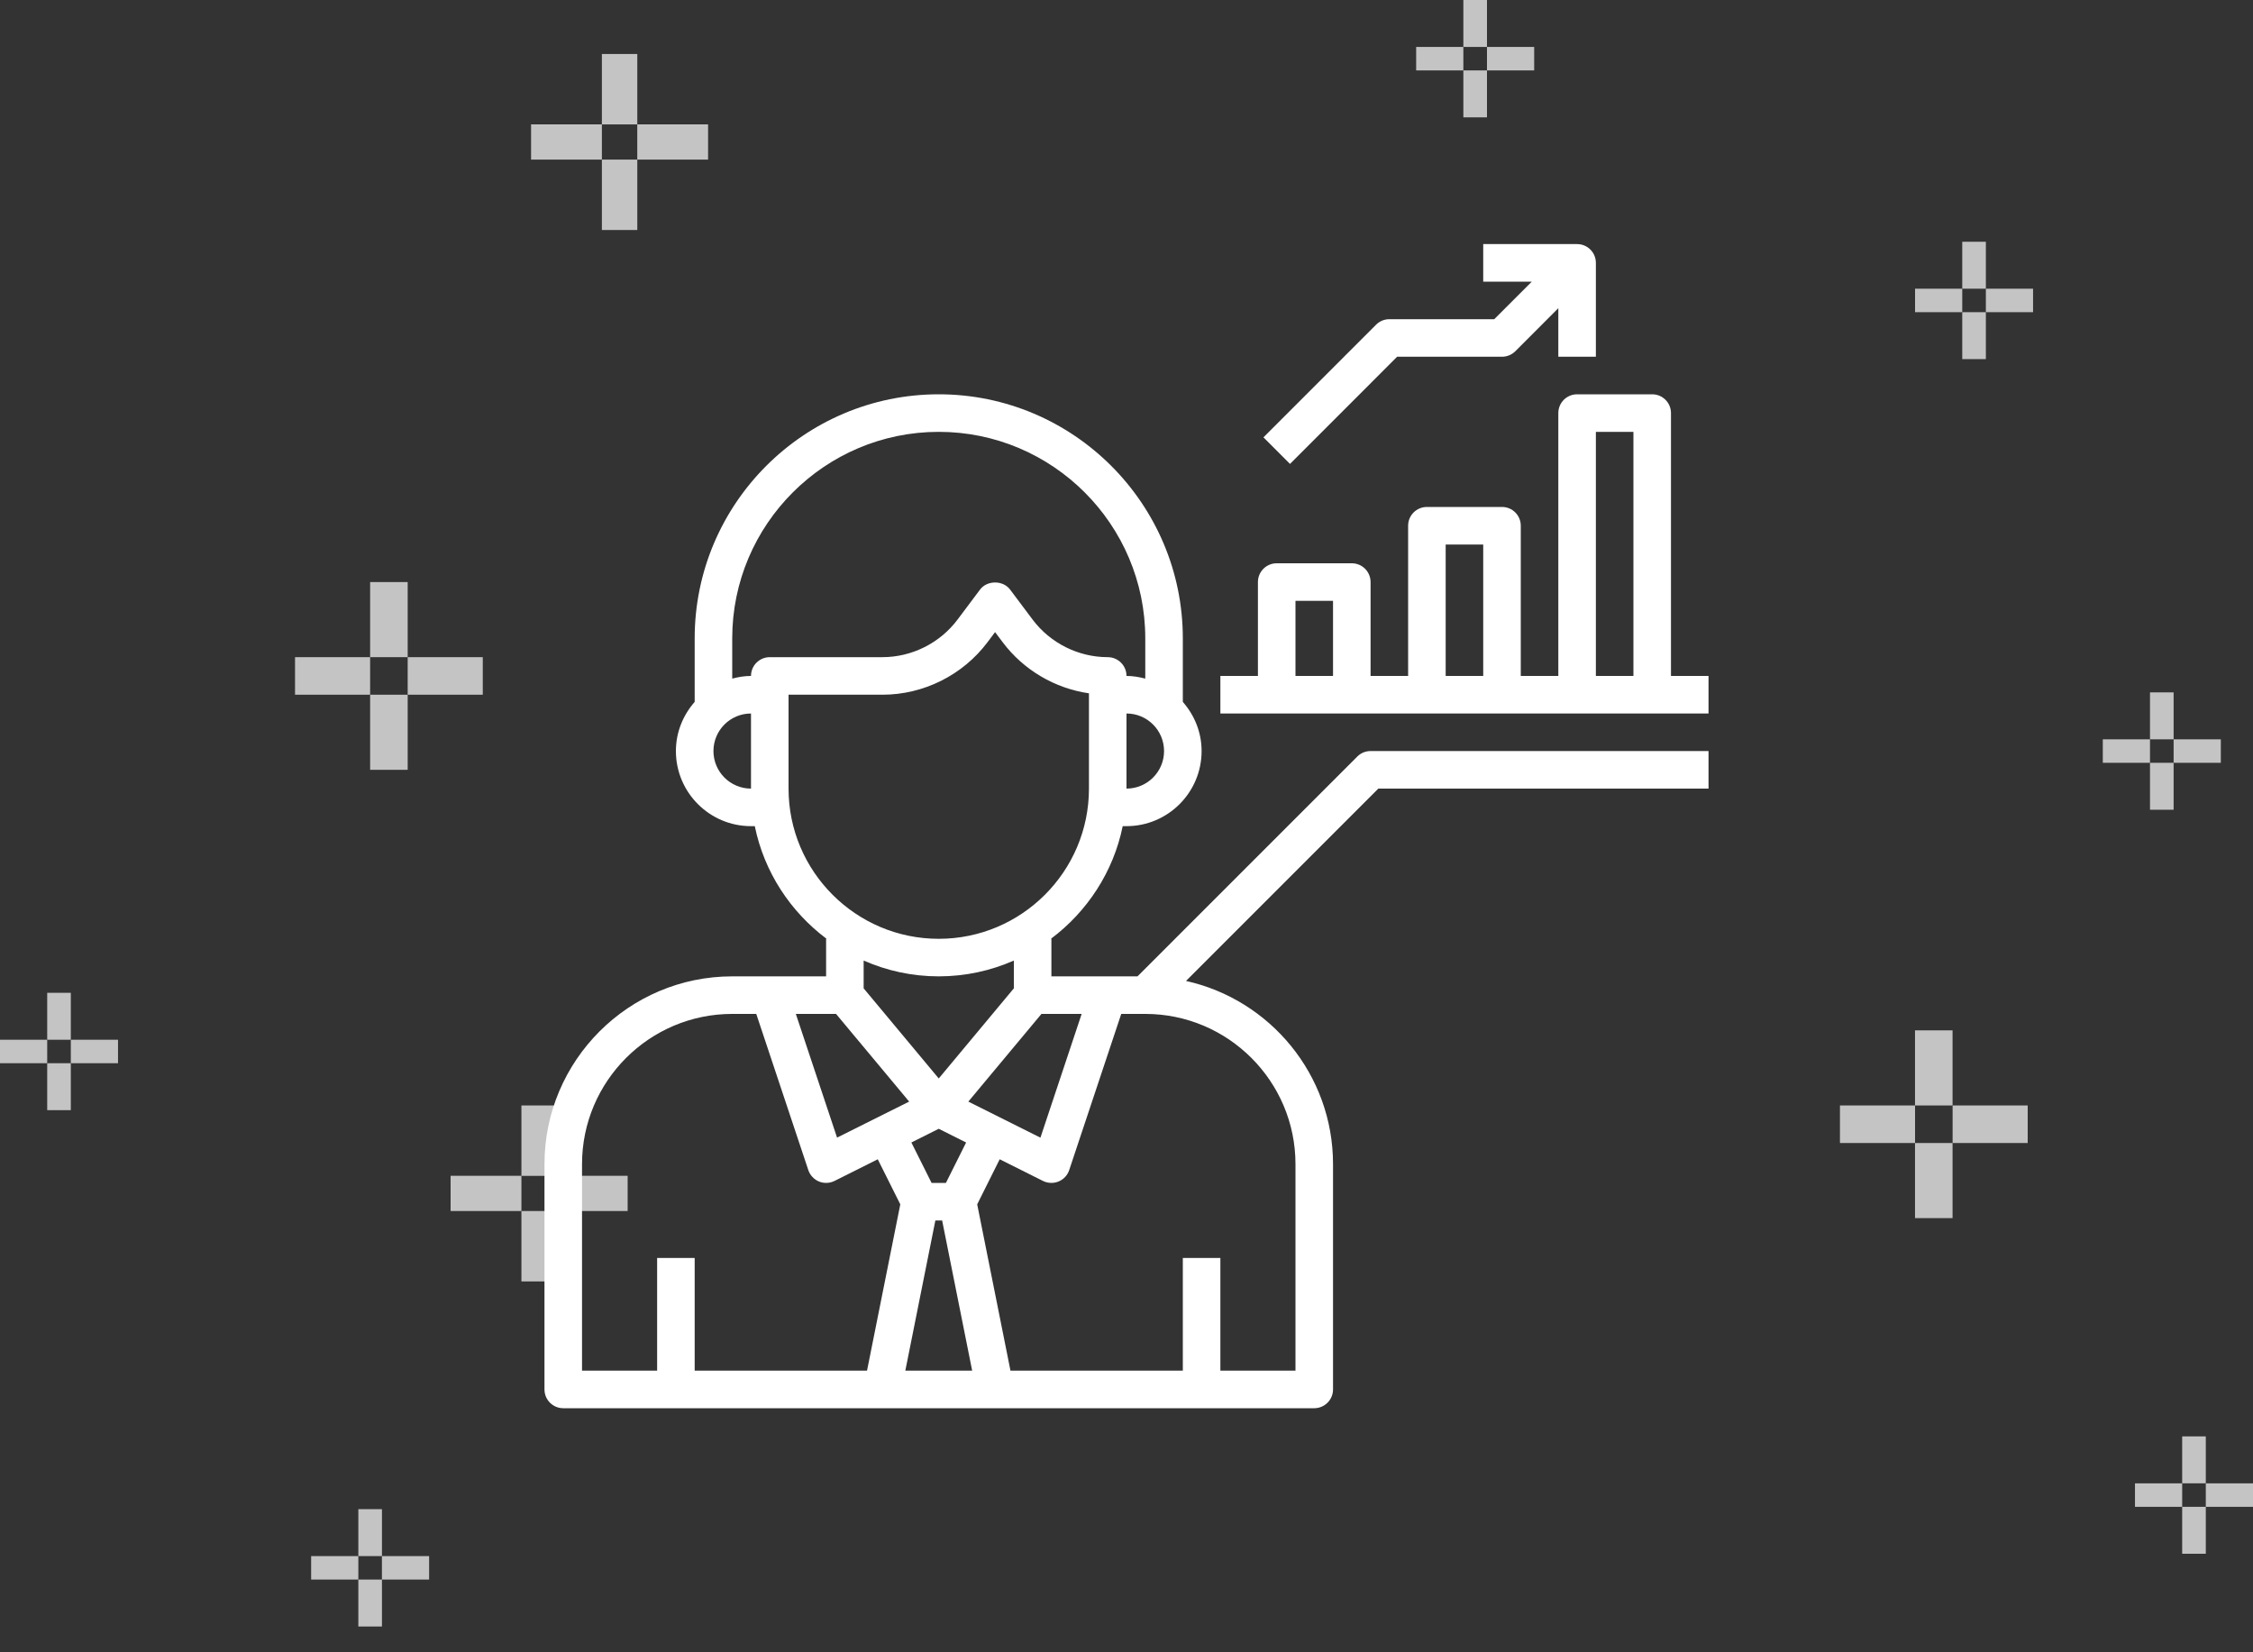 <svg width="60" height="44" viewBox="0 0 60 44" fill="none" xmlns="http://www.w3.org/2000/svg">
<rect x="0" y="0" width="60" height="44" fill="#333333" stroke="none"/>
<rect x="50.999" y="27.438" width="1" height="2" fill="#C4C4C4"/>
<rect x="50.999" y="30.438" width="1" height="2" fill="#C4C4C4"/>
<rect x="52" y="30.438" width="1" height="2" transform="rotate(-90 52 30.438)" fill="#C4C4C4"/>
<rect x="49" y="30.438" width="1" height="2" transform="rotate(-90 49 30.438)" fill="#C4C4C4"/>
<rect x="58.114" y="38.25" width="0.629" height="1.25" fill="#C4C4C4"/>
<rect x="58.114" y="40.126" width="0.629" height="1.25" fill="#C4C4C4"/>
<rect x="58.743" y="40.126" width="0.625" height="1.257" transform="rotate(-90 58.743 40.126)" fill="#C4C4C4"/>
<rect x="56.857" y="40.126" width="0.625" height="1.257" transform="rotate(-90 56.857 40.126)" fill="#C4C4C4"/>
<rect x="9.857" y="15.5" width="1" height="2" fill="#C4C4C4"/>
<rect x="9.857" y="18.5" width="1" height="2" fill="#C4C4C4"/>
<rect x="10.857" y="18.5" width="1" height="2" transform="rotate(-90 10.857 18.5)" fill="#C4C4C4"/>
<rect x="7.857" y="18.5" width="1" height="2" transform="rotate(-90 7.857 18.5)" fill="#C4C4C4"/>
<rect x="9.543" y="40.188" width="0.629" height="1.25" fill="#C4C4C4"/>
<rect x="9.543" y="42.063" width="0.629" height="1.25" fill="#C4C4C4"/>
<rect x="10.171" y="42.063" width="0.625" height="1.257" transform="rotate(-90 10.171 42.063)" fill="#C4C4C4"/>
<rect x="8.286" y="42.063" width="0.625" height="1.257" transform="rotate(-90 8.286 42.063)" fill="#C4C4C4"/>
<rect x="16.029" y="1.438" width="0.943" height="1.875" fill="#C4C4C4"/>
<rect x="16.029" y="4.25" width="0.943" height="1.875" fill="#C4C4C4"/>
<rect x="16.971" y="4.25" width="0.938" height="1.886" transform="rotate(-90 16.971 4.25)" fill="#C4C4C4"/>
<rect x="14.143" y="4.25" width="0.938" height="1.886" transform="rotate(-90 14.143 4.25)" fill="#C4C4C4"/>
<rect x="1.257" y="26.438" width="0.629" height="1.25" fill="#C4C4C4"/>
<rect x="1.257" y="28.313" width="0.629" height="1.25" fill="#C4C4C4"/>
<rect x="1.886" y="28.313" width="0.625" height="1.257" transform="rotate(-90 1.886 28.313)" fill="#C4C4C4"/>
<rect y="28.313" width="0.625" height="1.257" transform="rotate(-90 0 28.313)" fill="#C4C4C4"/>
<rect x="38.971" width="0.629" height="1.25" fill="#C4C4C4"/>
<rect x="38.971" y="1.875" width="0.629" height="1.25" fill="#C4C4C4"/>
<rect x="39.6" y="1.875" width="0.625" height="1.257" transform="rotate(-90 39.6 1.875)" fill="#C4C4C4"/>
<rect x="37.714" y="1.875" width="0.625" height="1.257" transform="rotate(-90 37.714 1.875)" fill="#C4C4C4"/>
<rect x="52.257" y="6.438" width="0.629" height="1.25" fill="#C4C4C4"/>
<rect x="52.257" y="8.313" width="0.629" height="1.25" fill="#C4C4C4"/>
<rect x="52.886" y="8.313" width="0.625" height="1.257" transform="rotate(-90 52.886 8.313)" fill="#C4C4C4"/>
<rect x="51" y="8.313" width="0.625" height="1.257" transform="rotate(-90 51 8.313)" fill="#C4C4C4"/>
<rect x="57.257" y="18.438" width="0.629" height="1.25" fill="#C4C4C4"/>
<rect x="57.257" y="20.313" width="0.629" height="1.25" fill="#C4C4C4"/>
<rect x="57.886" y="20.313" width="0.625" height="1.257" transform="rotate(-90 57.886 20.313)" fill="#C4C4C4"/>
<rect x="56" y="20.313" width="0.625" height="1.257" transform="rotate(-90 56 20.313)" fill="#C4C4C4"/>
<rect x="13.886" y="29.438" width="0.943" height="1.875" fill="#C4C4C4"/>
<rect x="13.886" y="32.249" width="0.943" height="1.875" fill="#C4C4C4"/>
<rect x="14.829" y="32.249" width="0.938" height="1.886" transform="rotate(-90 14.829 32.249)" fill="#C4C4C4"/>
<rect x="12" y="32.249" width="0.938" height="1.886" transform="rotate(-90 12 32.249)" fill="#C4C4C4"/>
<path d="M36.147 20.146L30.293 26H28V25H27.987C28.951 24.279 29.65 23.221 29.899 22H30C31.103 22 32 21.103 32 20C32 19.497 31.808 19.043 31.5 18.691V17C31.5 13.416 28.584 10.5 25 10.5C21.416 10.5 18.5 13.416 18.5 17V18.691C18.192 19.043 18 19.497 18 20C18 21.103 18.897 22 20 22H20.101C20.35 23.221 21.049 24.279 22.013 25H22V26H19.5C16.743 26 14.5 28.243 14.5 31V37C14.5 37.276 14.723 37.5 15 37.5H35C35.276 37.5 35.5 37.276 35.5 37V31C35.5 28.616 33.822 26.619 31.585 26.122L36.707 21H45.5V20H36.5C36.367 20 36.24 20.052 36.147 20.146ZM22.265 27L24.212 29.335L22.292 30.294L21.194 27H22.265ZM24.91 32.5H25.09L25.89 36.5H24.11L24.91 32.5ZM25.191 31.5H24.809L24.271 30.424L25 30.059L25.729 30.424L25.191 31.5ZM25.788 29.335L27.735 27H28.806L27.708 30.295L25.788 29.335ZM30 21V19C30.552 19 31 19.448 31 20C31 20.552 30.552 21 30 21ZM19 20C19 19.448 19.448 19 20 19V21C19.448 21 19 20.552 19 20ZM20 18C19.826 18 19.661 18.029 19.5 18.071V17C19.5 13.967 21.968 11.5 25 11.5C28.032 11.5 30.5 13.967 30.5 17V18.071C30.339 18.029 30.174 18 30 18C30 17.724 29.776 17.5 29.5 17.5C28.718 17.5 27.97 17.126 27.5 16.5L26.9 15.7C26.712 15.448 26.288 15.448 26.1 15.7L25.5 16.5C25.03 17.126 24.282 17.5 23.5 17.5H20.5C20.224 17.5 20 17.724 20 18ZM21 21V18.5H23.5C24.596 18.5 25.642 17.977 26.3 17.1L26.5 16.833L26.7 17.099C27.256 17.841 28.091 18.331 29 18.463V21C29 23.206 27.206 25 25 25C22.794 25 21 23.206 21 21ZM25 26C25.711 26 26.387 25.849 27 25.579V26.319L25 28.719L23 26.319V25.579C23.613 25.849 24.289 26 25 26ZM15.5 31C15.5 28.794 17.294 27 19.5 27H20.14L21.526 31.158C21.572 31.295 21.675 31.406 21.808 31.462C21.87 31.488 21.935 31.5 22 31.5C22.076 31.5 22.154 31.483 22.224 31.448L23.376 30.871L23.976 32.071L23.09 36.5H18.5V33.5H17.5V36.5H15.5V31ZM34.5 31V36.5H32.5V33.5H31.5V36.5H26.91L26.024 32.071L26.623 30.871L27.776 31.448C27.846 31.483 27.924 31.5 28 31.5C28.065 31.5 28.13 31.488 28.192 31.462C28.326 31.407 28.429 31.296 28.474 31.159L29.86 27H30.5C32.706 27 34.5 28.794 34.5 31Z" fill="white"/>
<path d="M44.5 18V11C44.5 10.723 44.276 10.5 44 10.5H42C41.724 10.5 41.5 10.723 41.5 11V18H40.5V14C40.5 13.723 40.276 13.5 40 13.5H38C37.724 13.5 37.5 13.723 37.5 14V18H36.5V15.5C36.5 15.223 36.276 15 36 15H34C33.724 15 33.5 15.223 33.5 15.5V18H32.5V19H45.5V18H44.5ZM42.5 11.5H43.5V18H42.5V11.5ZM38.5 14.5H39.5V18H38.5V14.5ZM34.5 16H35.5V18H34.5V16Z" fill="white"/>
<path d="M37.207 9.5H40C40.133 9.5 40.26 9.447 40.354 9.354L41.5 8.207V9.5H42.5V7C42.5 6.723 42.277 6.5 42 6.5H39.5V7.5H40.793L39.793 8.5H37C36.867 8.5 36.74 8.553 36.647 8.646L33.647 11.646L34.354 12.354L37.207 9.5Z" fill="white"/>
</svg>

